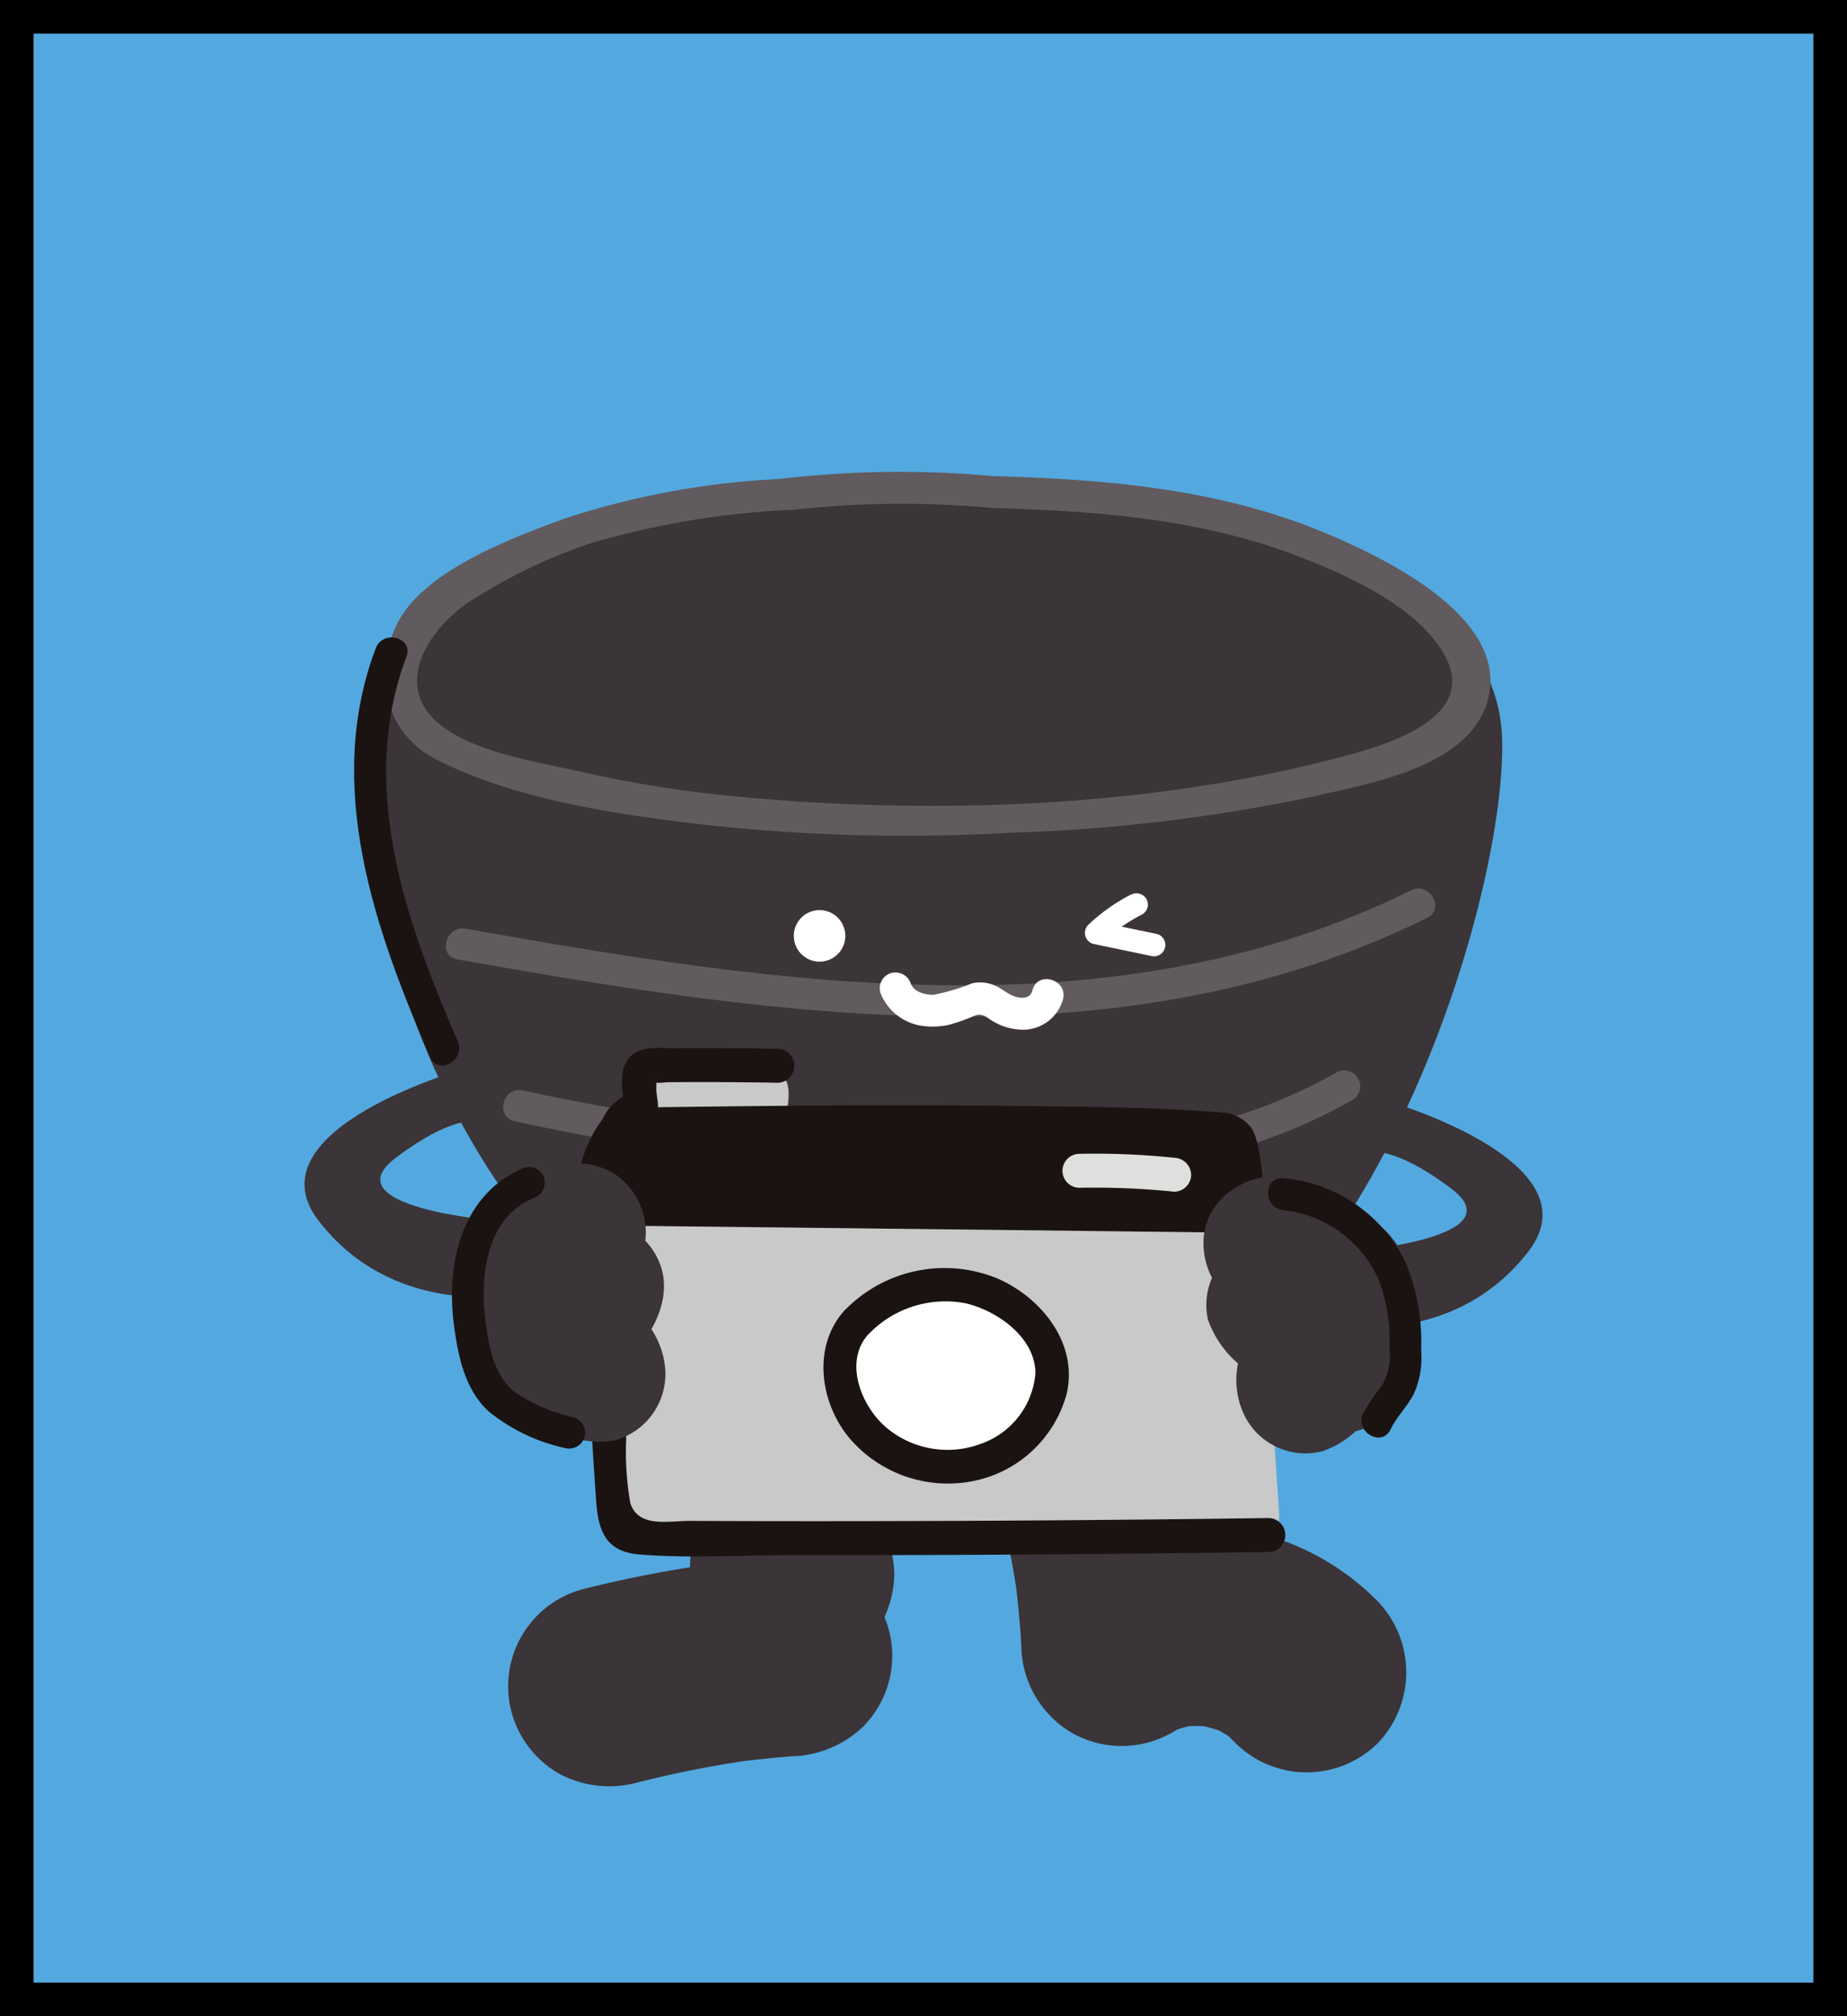 <svg xmlns="http://www.w3.org/2000/svg" width="110" height="120" viewBox="0 0 110 120">
  <g id="그룹_1812" data-name="그룹 1812" transform="translate(-21 -1558)">
    <g id="사각형_1971" data-name="사각형 1971" transform="translate(21 1558)" fill="#53a9df" stroke="#000" stroke-width="2">
      <rect width="110" height="120" stroke="none"/>
      <rect x="1" y="1" width="108" height="118" fill="none"/>
    </g>
    <g id="그룹_1811" data-name="그룹 1811">
      <g id="그룹_1608" data-name="그룹 1608" transform="translate(8556.441 92)">
        <path id="패스_5617" data-name="패스 5617" d="M2.39,112.629c0-7.141,14.592-15.67,30.971-15.212,19.913.551,36.565,4.526,36.782,15.212.186,9.224-7.141,33.353-21.112,39.6-3.281,1.47-8.405,1.625-11.683,1.652-4.732.047-8.94.1-13.525-2.327C12.11,145.338,2.39,130.343,2.39,112.629" transform="translate(-8516.12 1397.439)" fill="#3b3438"/>
        <path id="패스_5618" data-name="패스 5618" d="M11.084,106.357s-12.974,3.615-8.781,9.068c5.124,6.66,13.87,4.08,13.87,4.08l-3.316-4.08s-9.883-.784-5.954-3.739c4.91-3.7,6.19-1.645,6.19-1.645Z" transform="translate(-8518.774 1423.225)" fill="#3b3438"/>
        <path id="패스_5619" data-name="패스 5619" d="M21.775,106.828s12.974,3.615,8.781,9.068c-5.124,6.66-13.87,4.08-13.87,4.08L20,115.9s9.883-.784,5.954-3.739c-4.91-3.7-6.19-1.645-6.19-1.645Z" transform="translate(-8474.966 1424.581)" fill="#3b3438"/>
        <path id="패스_5620" data-name="패스 5620" d="M38.978,97.474a61.517,61.517,0,0,0-12.784.167,48.54,48.54,0,0,0-12.745,2.343c-3.169,1.171-8.553,3.126-10.077,6.4-1.423,3.064-.562,6.474,2.44,7.982,4.779,2.4,10.69,3.231,15.941,3.859a110.068,110.068,0,0,0,18.265.469A101.734,101.734,0,0,0,58.05,116.53c3.444-.8,9.743-1.827,10.441-6.218.749-4.717-6.6-8.141-9.988-9.538-6.187-2.552-12.9-3.118-19.525-3.3a.949.949,0,0,0,0,1.9c6.09.167,12.268.64,18.013,2.828,2.649,1.012,5.942,2.482,7.878,4.627,4.55,5.042-3.2,6.854-6.163,7.6-11.039,2.769-23.311,3.181-34.614,2.153a72.073,72.073,0,0,1-9.584-1.489c-2.529-.574-5.973-1.078-8.145-2.552-3.53-2.4-1.024-6.093,1.555-7.711a32.7,32.7,0,0,1,7.009-3.355,50.887,50.887,0,0,1,12.148-2.005,58.989,58.989,0,0,1,11.9-.093c1.206.147,1.2-1.749,0-1.9" transform="translate(-8515.221 1396.866)" fill="#615a5e"/>
        <path id="패스_5621" data-name="패스 5621" d="M4.323,107.814c19.153,3.413,39.594,6.485,57.762-2.471,1.094-.539.136-2.176-.958-1.637-17.656,8.708-37.709,5.593-56.3,2.281-1.195-.213-1.707,1.614-.5,1.827" transform="translate(-8512.529 1415.286)" fill="#615a5e"/>
        <path id="패스_5622" data-name="패스 5622" d="M5.2,109.429a152.366,152.366,0,0,0,26.336,3.378c8.145.345,16.4-.562,23.586-4.654a.948.948,0,0,0-.954-1.637c-7.2,4.1-15.48,4.779-23.61,4.348A152.752,152.752,0,0,1,5.7,107.6c-1.191-.264-1.695,1.563-.5,1.827" transform="translate(-8509.992 1423.302)" fill="#615a5e"/>
        <path id="패스_5623" data-name="패스 5623" d="M19.406,105.963c-.12.531-.745.493-1.167.314-.365-.151-.671-.427-1.032-.59a2.2,2.2,0,0,0-1.392-.151,12.119,12.119,0,0,1-2.316.687c-.465,0-1.129-.155-1.327-.64a.972.972,0,0,0-1.164-.663.952.952,0,0,0-.663,1.164,3.145,3.145,0,0,0,2.288,1.951,4.526,4.526,0,0,0,1.769-.019,11.341,11.341,0,0,0,1.61-.57c.446-.155.679.144,1.059.361a3.561,3.561,0,0,0,1.749.493,2.472,2.472,0,0,0,2.413-1.831c.272-1.187-1.555-1.695-1.827-.5" transform="translate(-8493.36 1418.987)" fill="#fff"/>
        <path id="패스_5624" data-name="패스 5624" d="M12.049,105.466a1.534,1.534,0,1,1-1.536-1.536,1.535,1.535,0,0,1,1.536,1.536" transform="translate(-8497.146 1416.238)" fill="#fff"/>
        <path id="패스_5625" data-name="패스 5625" d="M11.524,112.4A33.107,33.107,0,0,0,7.381,127.98a5.982,5.982,0,0,0,3.673,5.465,5.694,5.694,0,0,0,3.1.407,5.523,5.523,0,0,0,3.433-1.645c.078-.093.155-.19.237-.283a6.432,6.432,0,0,0,1.749-4.228,6.091,6.091,0,0,0-1.749-4.228,6,6,0,0,0-4.228-1.749,5.854,5.854,0,0,0-4.228,1.749l-.237.287,10.2,4.224a28.124,28.124,0,0,1,.244-3.328c-.074.531-.144,1.063-.213,1.59a27.155,27.155,0,0,1,1.815-6.636c-.2.477-.4.95-.6,1.427a27.242,27.242,0,0,1,1.268-2.6,6.259,6.259,0,0,0,.6-4.608,6.113,6.113,0,0,0-2.746-3.572,6.025,6.025,0,0,0-4.608-.6,6.128,6.128,0,0,0-3.572,2.746" transform="translate(-8501.753 1432.05)" fill="#3b3438"/>
        <path id="패스_5626" data-name="패스 5626" d="M11.827,117.108a53.288,53.288,0,0,1,3.056,11.78c-.074-.527-.144-1.059-.217-1.586q.285,2.124.407,4.263a6.122,6.122,0,0,0,2.959,5.163,6.025,6.025,0,0,0,6.035,0,9.558,9.558,0,0,1,1.09-.551c-.473.2-.95.4-1.427.6a9.579,9.579,0,0,1,2.122-.566c-.531.07-1.059.143-1.59.213a10.13,10.13,0,0,1,2.447,0c-.528-.07-1.059-.144-1.59-.213a10.153,10.153,0,0,1,2.366.632l-1.427-.605a9.973,9.973,0,0,1,1.908,1.086c-.4-.31-.807-.621-1.21-.935a10.114,10.114,0,0,1,1.086.989,6.032,6.032,0,0,0,8.456,0,6.1,6.1,0,0,0,0-8.452,15.115,15.115,0,0,0-18.265-2.517q4.5,2.577,8.995,5.159a57.9,57.9,0,0,0-3.673-17.633,6.464,6.464,0,0,0-2.746-3.572,5.976,5.976,0,0,0-8.18,2.141,5.851,5.851,0,0,0-.6,4.608" transform="translate(-8489.69 1432.379)" fill="#3b3438"/>
        <path id="패스_5627" data-name="패스 5627" d="M21.5,113.842a72.611,72.611,0,0,0-12.509,2.017,5.984,5.984,0,0,0-4.177,7.354,6.054,6.054,0,0,0,2.75,3.572,6.3,6.3,0,0,0,4.6.6,63.613,63.613,0,0,1,7.179-1.408c-.531.07-1.059.14-1.59.213,1.245-.167,2.49-.3,3.743-.4a6.367,6.367,0,0,0,4.228-1.749,5.984,5.984,0,0,0,0-8.456,5.9,5.9,0,0,0-4.228-1.749" transform="translate(-8509.777 1444.74)" fill="#3b3438"/>
        <path id="패스_5628" data-name="패스 5628" d="M16.181,103.756a10.859,10.859,0,0,0-2.537,1.8.68.68,0,0,0,.3,1.129c1.148.24,2.3.477,3.444.718a.678.678,0,0,0,.361-1.307c-1.148-.237-2.3-.477-3.444-.714.1.376.2.752.3,1.129.175-.163.353-.322.539-.477l.14-.112c.155-.124-.1.078.054-.043l.291-.209a10.533,10.533,0,0,1,1.237-.741.677.677,0,0,0,.244-.923.694.694,0,0,0-.927-.244" transform="translate(-8484.278 1415.493)" fill="#fff"/>
        <path id="패스_5629" data-name="패스 5629" d="M3.519,100.387c-3.1,8.192-.058,16.752,3.246,24.35.485,1.113,2.118.151,1.637-.958-3.111-7.148-5.965-15.185-3.056-22.888.434-1.144-1.4-1.637-1.827-.5" transform="translate(-8516.581 1404.193)" fill="#1a1311"/>
        <path id="패스_5630" data-name="패스 5630" d="M4.72,109.845a22.377,22.377,0,0,0,11.593,11.016.949.949,0,0,0,1.164-.663.968.968,0,0,0-.659-1.164A20.463,20.463,0,0,1,6.357,108.887a.953.953,0,0,0-1.3-.337.966.966,0,0,0-.341,1.3" transform="translate(-8509.742 1429.181)" fill="#1a1311"/>
        <path id="패스_5631" data-name="패스 5631" d="M6.667,108.6,6.6,107.362a.889.889,0,0,1,.213-.71c.221-.264.88-.237.88-.237a45.989,45.989,0,0,1,6.194.186,4.012,4.012,0,0,1,1.3.225c.322.175.38.652.357,1.191a7.6,7.6,0,0,1-.112.958Z" transform="translate(-8504.024 1423.305)" fill="#c9c9c9"/>
        <path id="패스_5632" data-name="패스 5632" d="M46.178,111.636c-.054-.8-.233-2.89-.78-3.471a2.378,2.378,0,0,0-1.451-.791c-4.461-.361-9.006-.365-13.626-.419-7.051-.078-14.1.008-21.154.1a3.617,3.617,0,0,0-1.7.3,3.348,3.348,0,0,0-1.354,2.471,24.355,24.355,0,0,0-.345,4.247c6.6.07,31.895.361,40.505.462,0-.97-.027-1.935-.093-2.894" transform="translate(-8506.401 1424.858)" fill="#1a1311"/>
        <path id="패스_5633" data-name="패스 5633" d="M46.271,109.225c-8.611-.1-33.9-.392-40.505-.458a64.735,64.735,0,0,0,.388,6.71L7.2,126.3a1.53,1.53,0,0,0,.314.95,1.551,1.551,0,0,0,1.125.322c11.9.182,17.078.368,28.974.551.33,0,4.759-.043,7.513-.07a2.039,2.039,0,0,0,2.017-2.184c-.283-4.135-.865-13.056-.877-16.644" transform="translate(-8506.405 1430.162)" fill="#c9c9c9"/>
        <path id="패스_5634" data-name="패스 5634" d="M10.629,111.978a4.74,4.74,0,0,0-.3,5.221,6.662,6.662,0,0,0,4.449,3.219,6.345,6.345,0,0,0,7.362-4.236,4.221,4.221,0,0,0,.182-1.412,4.288,4.288,0,0,0-.582-1.811,6.792,6.792,0,0,0-5.442-3.281,7.5,7.5,0,0,0-5.612,2.246" transform="translate(-8495.091 1432.758)" fill="#fff"/>
        <path id="패스_5635" data-name="패스 5635" d="M10.66,111.992c-1.9,2.157-1.427,5.453.31,7.552a7.708,7.708,0,0,0,7.517,2.544,7.226,7.226,0,0,0,5.419-5.112c.741-3.014-1.47-5.779-4.131-6.927a8.286,8.286,0,0,0-9.057,1.889c-.931.9.489,2.323,1.42,1.42a6.342,6.342,0,0,1,5.76-1.823c1.877.434,4.154,2.025,4.162,4.166a4.866,4.866,0,0,1-3.227,4.189,5.66,5.66,0,0,1-5.539-.865c-1.524-1.2-2.7-3.917-1.214-5.612.857-.966-.562-2.393-1.42-1.42" transform="translate(-8495.835 1432.034)" fill="#1a1311"/>
        <path id="패스_5636" data-name="패스 5636" d="M19.759,107.913a45.646,45.646,0,0,0-5.64-.233,1.01,1.01,0,1,0,0,2.021,46.426,46.426,0,0,1,5.64.233,1.017,1.017,0,0,0,1.012-1.008,1.039,1.039,0,0,0-1.012-1.012" transform="translate(-8485.272 1426.994)" fill="#dfdfde"/>
        <path id="패스_5637" data-name="패스 5637" d="M7.42,107.282A7.476,7.476,0,0,0,5.666,112.8c.043,2.948.353,5.911.543,8.855s.341,5.888.559,8.828c.136,1.776.652,2.9,2.568,3.056,2.948.24,6,.039,8.956.039q4.759.006,9.511-.012,9.507-.041,19.017-.175a1.011,1.011,0,0,0,0-2.021q-15.453.215-30.9.182c-1.191,0-2.378-.008-3.568-.012-1.327,0-3.076.427-3.561-1.059a17.527,17.527,0,0,1-.244-3.84c-.07-1.152-.144-2.3-.217-3.452l-.489-7.68c-.144-2.223-.652-5.015,1.008-6.8.888-.95-.539-2.382-1.427-1.427" transform="translate(-8506.693 1424.98)" fill="#1a1311"/>
        <path id="패스_5638" data-name="패스 5638" d="M16.6,106.095q-3.084-.052-6.163-.035c-.908,0-2.083-.175-2.731.613a1.985,1.985,0,0,0-.384,1.315,6.621,6.621,0,0,0,.031.733c.012.12.023.244.039.365.012.093,0,.508.062.244.085-.147.171-.295.26-.446.093-.089.295-.147.058-.085a2.385,2.385,0,0,0-.368.155,2.546,2.546,0,0,0-.605.427,2.767,2.767,0,0,0-.737,1.191c-.423,1.233,1.532,1.765,1.947.539a.667.667,0,0,1,.481-.415,1.281,1.281,0,0,0,.97-1.276c-.008-.26-.074-.528-.093-.791-.019-.233.019-.5-.023-.733,0,0-.016-.151.008-.12a.486.486,0,0,1-.268.318c-.027.008-.008.012.058,0a3.076,3.076,0,0,0,.822-.008q3.316-.029,6.636.031a1.011,1.011,0,0,0,0-2.021" transform="translate(-8505.715 1422.327)" fill="#1a1311"/>
        <path id="패스_5639" data-name="패스 5639" d="M20.367,118.531c-.066.128-.132.256-.206.38-.05.085-.1.167-.159.248.314-.384.4-.489.248-.314-.093.1-.493.446-.054.1.237-.167.264-.2.081-.089.524-.19.64-.256.345-.194.264-.035.528-.07.8-.109a.884.884,0,0,1-.268-.008c.264.035.528.074.8.109-.295-.074-.175-.019.357.167a1.886,1.886,0,0,1,.718.721c-.147-.264-.1-.144.132.357a1.449,1.449,0,0,1-.062-.256l.1.791a2.249,2.249,0,0,1-.012-.4l-.1.791a1.4,1.4,0,0,1,.054-.283c.1-.295.058-.206-.12.272.05-.093.1-.186.163-.275-.291.365-.368.458-.221.283.128-.144.252-.287.384-.423.078-.081.159-.159.24-.233a1.712,1.712,0,0,1-.733.45l-.8.1h.155c-.264-.035-.528-.07-.8-.109l.155.047V114.9a2.188,2.188,0,0,1-.473.128l.8-.1a2.8,2.8,0,0,1-.477,0l.8.1a3.457,3.457,0,0,1-.4-.078c-.1-.027-.477-.175-.039.008.473.2,0-.016-.1-.074q-.192-.111-.372-.233c-.085-.058-.419-.318-.05-.023.388.306,0-.008-.085-.081a1.851,1.851,0,0,0-.237-.225c.272.388.345.485.229.291s-.066-.081.163.365l.1.791a.844.844,0,0,1,0-.279c-.035.264-.074.531-.109.8q.2-.739-.555.884c.209-.206.1-.128-.31.229-.733.423-.446.151-.085.1l-.8.1a2.382,2.382,0,0,1,.438.016c-.268-.035-.531-.074-.8-.109a17.309,17.309,0,0,1,1.683.535,2.993,2.993,0,0,0,2.3-5.461,15.652,15.652,0,0,1-1.815-1.051c-.128-.089-.256-.186-.388-.275-.322-.221.5.454.128.093-.206-.194-.372-.512.016.109-.287-.458.175.663.035.1l.1.791a1.367,1.367,0,0,1-.019-.334c-.039.264-.074.528-.109.8.058-.31.008-.229-.155.237a1.5,1.5,0,0,1-.485.547,1.337,1.337,0,0,1-.644.345,1.654,1.654,0,0,1,.275-.058c-.264.035-.528.074-.8.109A2.572,2.572,0,0,1,19.8,114l-.8-.1c.116.019.229.054.341.078.559.124-.423-.225-.144-.07.221.12.45.225.671.341.52.279,1.032.574,1.528.888.12.078.729.508.337.2-.442-.349.31.209.318.33,0-.085-.442-.516-.182-.19.291.361-.116-.256-.1-.252.109.043.167.725.186.83-.039-.264-.074-.528-.109-.8a12.325,12.325,0,0,1,.089,2.777c.035-.264.07-.527.109-.8-.035.233-.093.454-.14.679-.109.5.341-.617.07-.14a2.092,2.092,0,0,1-.116.2c-.124.194-.043.1.244-.295a2.809,2.809,0,0,1-.209.221c.415-.3.5-.361.24-.194a2.99,2.99,0,1,0,3.018,5.163,6.43,6.43,0,0,0,2.8-5.7c-.019-2.118-.283-4.344-1.85-5.919a11.619,11.619,0,0,0-2.281-1.641,15.71,15.71,0,0,0-2.734-1.35c-2.711-.95-6.008.927-5.814,4,.175,2.738,2.645,4.367,4.891,5.481q1.152-2.734,2.3-5.465c-.481-.144-.939-.365-1.427-.481a5.049,5.049,0,0,0-2.61,0,4.021,4.021,0,0,0-2.894,4.763,6.126,6.126,0,0,0,2.948,3.39,5.506,5.506,0,0,0,4.658.706,2.989,2.989,0,0,0,0-5.764c-2.021-.609-3.658.7-4.81,2.191a4.81,4.81,0,0,0-.756,4.879,4.054,4.054,0,0,0,4.751,2.436,5.393,5.393,0,0,0,3.192-2.855,2.99,2.99,0,0,0-5.163-3.018" transform="translate(-8479.031 1427.989)" fill="#3b3438"/>
        <path id="패스_5640" data-name="패스 5640" d="M17.174,109.945A7.064,7.064,0,0,1,22.809,114a10.169,10.169,0,0,1,.671,4.17,3.492,3.492,0,0,1-.4,2.133,16.294,16.294,0,0,0-1.164,1.734c-.524,1.094,1.109,2.056,1.637.954.365-.76.985-1.346,1.373-2.091a5.269,5.269,0,0,0,.446-2.606,12.513,12.513,0,0,0-.931-5.252,8.977,8.977,0,0,0-7.273-5c-1.214-.109-1.206,1.788,0,1.9" transform="translate(-8476.175 1428.081)" fill="#1a1311"/>
        <path id="패스_5641" data-name="패스 5641" d="M8.342,122.689a5.351,5.351,0,0,0,4.779,1.629,4.1,4.1,0,0,0,3.049-4.177,5.042,5.042,0,0,0-2.657-4.111,7.083,7.083,0,0,0-1.8-.783,4.378,4.378,0,0,0-1.955-.039,3.8,3.8,0,0,0-1.687.935,3.007,3.007,0,0,0,2.114,5.1,5.334,5.334,0,0,0,4-1.916c1.117-1.342,2.11-2.94,1.866-4.755a3.946,3.946,0,0,0-4.185-3.32,4.717,4.717,0,0,0-2.4.791c-.617.427-1.136.954-1.722,1.412q2.112,2.112,4.228,4.228c1.392-1.532,2.9-3.39,3.029-5.539a4.188,4.188,0,0,0-1.97-3.77,4.45,4.45,0,0,0-4.364.019,7.648,7.648,0,0,0-2.11,1.916,21.413,21.413,0,0,0-1.815,2.4,5.884,5.884,0,0,0-.911,3.309,10.89,10.89,0,0,0,.609,2.831c.737,2.257,2.137,4.589,4.662,5.093a2.989,2.989,0,1,0,1.586-5.764,1.916,1.916,0,0,1-.295-.07c.473.217.57.26.295.12-.64-.427.314.388-.012.008-.508-.59.221.45-.023.008a2.613,2.613,0,0,0-.341-.617c.182.442.213.516.1.221-.043-.109-.085-.221-.12-.334-.078-.225-.151-.45-.221-.679a8.563,8.563,0,0,1-.349-1.431c.035.264.074.531.109.8a4.118,4.118,0,0,1,0-.725l-.1.8a2.591,2.591,0,0,1,.07-.345q.145-.442-.128.244a3.9,3.9,0,0,0,.334-.586c.128-.194.272-.38.407-.574.349-.485-.4.5.074-.093.3-.376.613-.749.943-1.105.182-.2.76-.574.043-.124q.413-.244-.268.07a1.421,1.421,0,0,1,.306-.078c-.264.035-.531.074-.8.109a1.419,1.419,0,0,1,.314-.012l-.8-.1c.225.047.206.019-.062-.078a1.542,1.542,0,0,1-.578-.384l-.295-.365c-.182-.493-.237-.59-.163-.287-.035-.264-.074-.531-.109-.8a2.218,2.218,0,0,1,0,.454l.109-.8c-.023.112-.19.582.012.128.209-.473-.008,0-.066.1-.147.264-.318.52-.489.768l-.221.314c-.368.531.306-.365.066-.074-.225.268-.446.535-.683.8a2.99,2.99,0,0,0,2.114,5.1,3.515,3.515,0,0,0,2.114-.877,4.521,4.521,0,0,0,.861-.745c-.376.275-.473.349-.287.221a2.252,2.252,0,0,1,.206-.128c.3-.155.186-.109-.341.14a1.766,1.766,0,0,1,.248-.05c-.268.035-.531.074-.8.109a2.387,2.387,0,0,1,.372,0l-.8-.1c.368.062.287.2-.26-.159a2.22,2.22,0,0,1-.95-1.2l-.1-.8a1.009,1.009,0,0,1,0,.341c.035-.264.07-.528.109-.8a1.5,1.5,0,0,1-.066.26c-.074.213-.031.112.124-.3a3.086,3.086,0,0,0-.233.415c-.066.113-.136.217-.206.326-.353.527.306-.337.1-.116-.085.093-.167.194-.256.283-.05.05-.1.1-.159.151-.175.151-.07.074.318-.241l-.116.078c-.272.147-.159.109.334-.116-.132.016-.272.081-.407.1l.8-.1a2.373,2.373,0,0,1-.287.016q1.053,2.548,2.114,5.1c-.318.2-.636.4-.95.6l-.8.1h.144l-.8-.1c.1.016.2.039.295.058.52.1-.481-.241-.206-.1.217.112.434.221.648.341.4.221-.233-.178-.213-.182l.225.221c-.093-.116-.182-.233-.275-.349.1.19.093.147-.035-.12-.206-.481-.066-.109-.043.027l-.1-.8a2.7,2.7,0,0,1,0,.4l.1-.8a1.124,1.124,0,0,1-.054.252,1.438,1.438,0,0,1,.361-.683,1.564,1.564,0,0,1,.562-.516c.493-.171.59-.225.295-.163l.8-.1a1.461,1.461,0,0,1-.291-.008l.8.1c-.023,0-.295-.066-.295-.07.019-.043.745.38.213.054-.093-.054-.411-.295-.035,0,.411.322-.016-.023-.074-.078a2.99,2.99,0,0,0-4.228,4.228" transform="translate(-8511.987 1427.419)" fill="#3b3438"/>
        <path id="패스_5642" data-name="패스 5642" d="M11.013,122.791a10.028,10.028,0,0,1-3.533-1.5c-1.2-.95-1.493-2.482-1.714-3.917-.415-2.676-.112-6.423,2.8-7.626a.981.981,0,0,0,.663-1.167.952.952,0,0,0-1.164-.663c-3.782,1.559-4.709,5.721-4.212,9.425.248,1.827.64,3.766,2.048,5.081a10.907,10.907,0,0,0,4.6,2.2.948.948,0,0,0,.5-1.827" transform="translate(-8512.253 1427.569)" fill="#1a1311"/>
      </g>
    </g>
  </g>
</svg>
